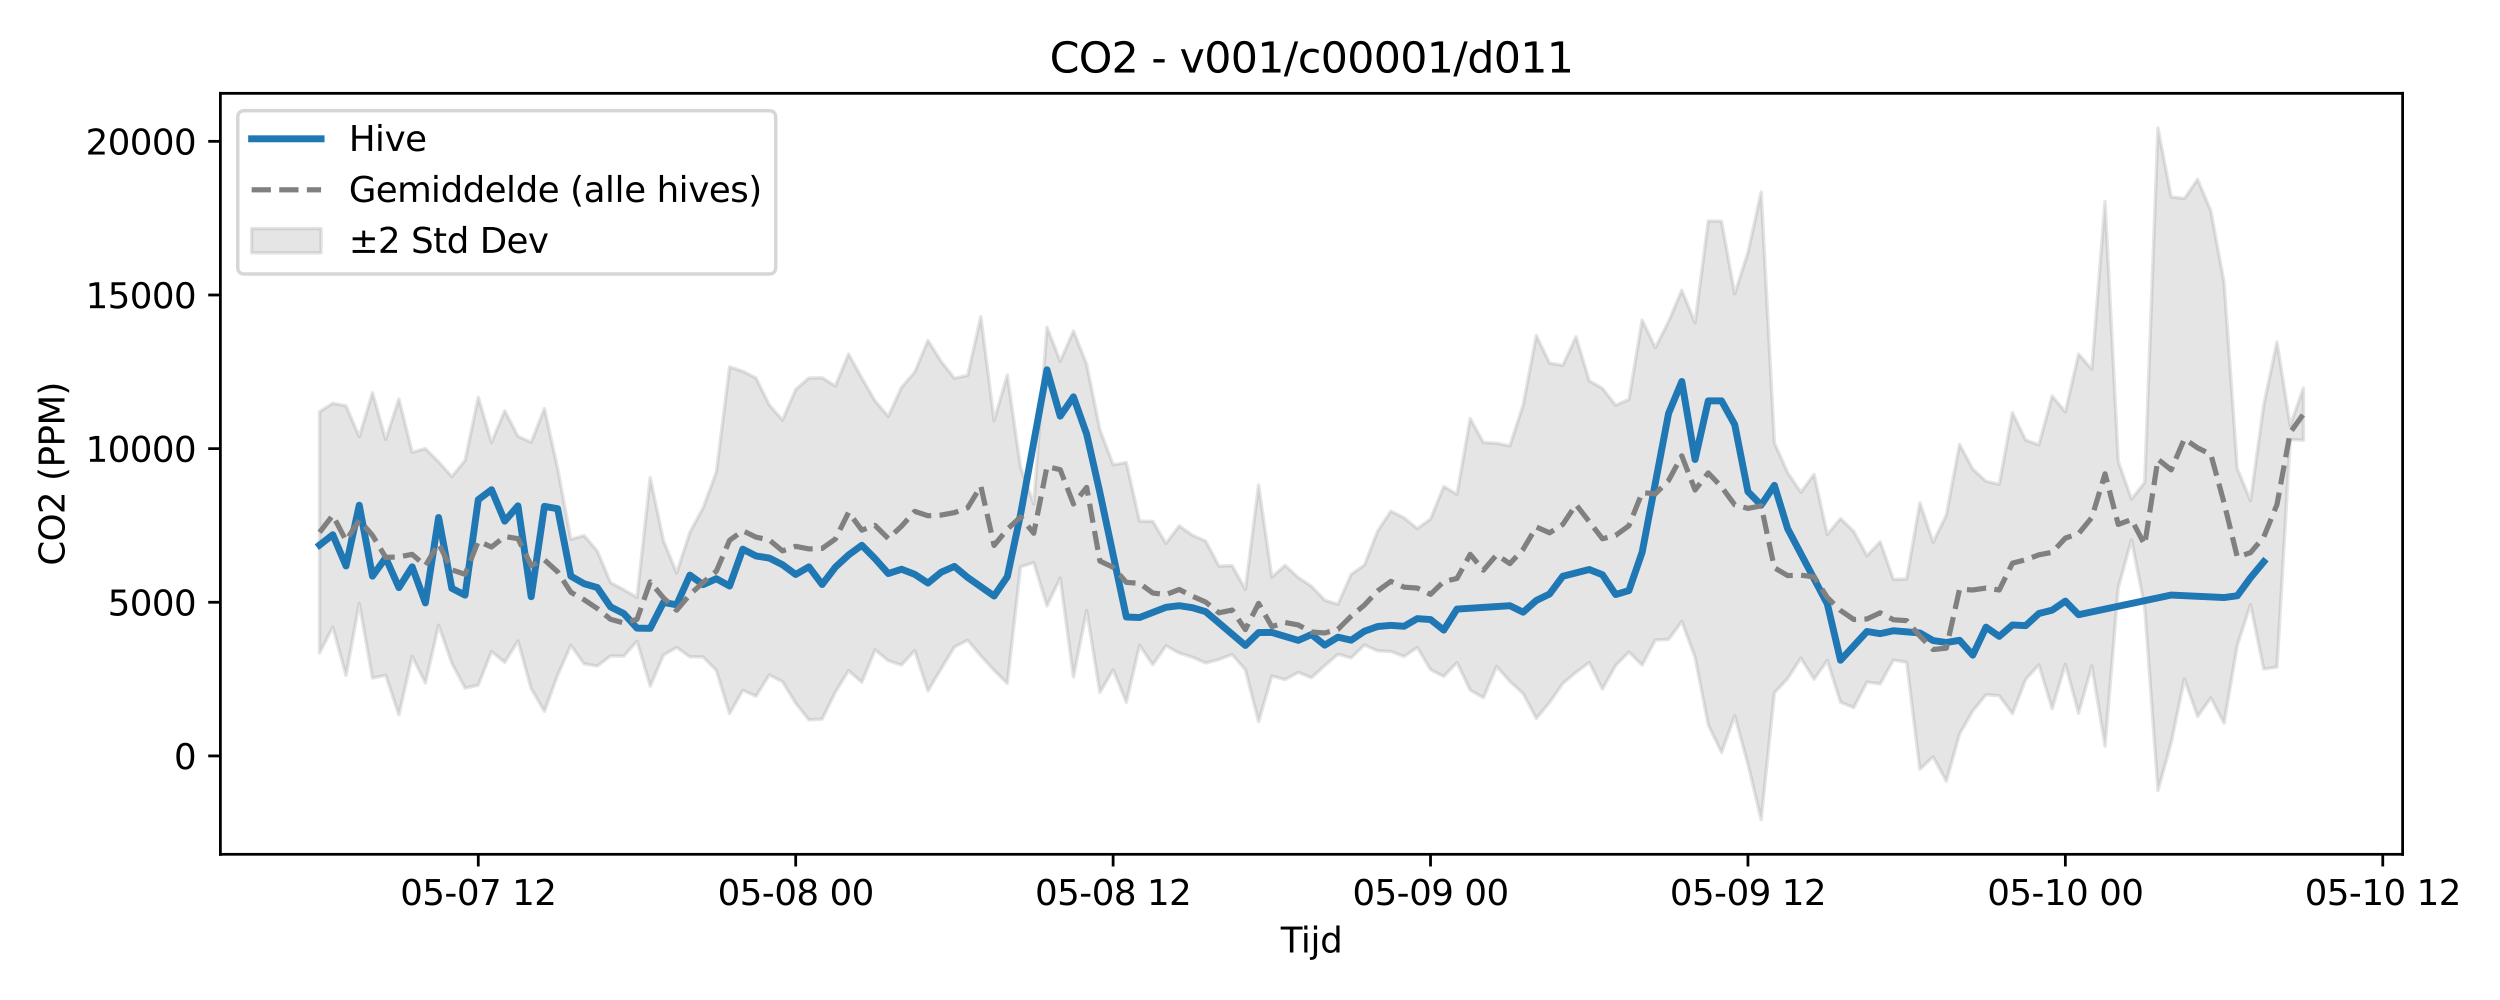 <?xml version="1.0" encoding="utf-8" standalone="no"?>
<!DOCTYPE svg PUBLIC "-//W3C//DTD SVG 1.1//EN"
  "http://www.w3.org/Graphics/SVG/1.1/DTD/svg11.dtd">
<svg xmlns:xlink="http://www.w3.org/1999/xlink" width="720pt" height="288pt" viewBox="0 0 720 288" xmlns="http://www.w3.org/2000/svg" version="1.1">
 <defs>
  <style type="text/css">*{stroke-linejoin: round; stroke-linecap: butt}</style>
 </defs>
 <g id="figure_1">
  <g id="patch_1">
   <path d="M 0 288 
L 720 288 
L 720 0 
L 0 0 
z
" style="fill: #ffffff"/>
  </g>
  <g id="axes_1">
   <g id="patch_2">
    <path d="M 63.47 246.04 
L 691.953 246.04 
L 691.953 26.88 
L 63.47 26.88 
z
" style="fill: #ffffff"/>
   </g>
   <g id="FillBetweenPolyCollection_1">
    <defs>
     <path id="m7c8709d410" d="M 92.037 -169.452 
L 92.037 -99.919 
L 95.846 -107.369 
L 99.655 -93.456 
L 103.464 -114.241 
L 107.273 -92.728 
L 111.082 -93.505 
L 114.891 -82.131 
L 118.7 -98.96 
L 122.509 -91.301 
L 126.318 -107.933 
L 130.127 -97.008 
L 133.936 -89.794 
L 137.745 -90.684 
L 141.554 -100.357 
L 145.363 -97.239 
L 149.172 -103.407 
L 152.981 -89.686 
L 156.79 -83.14 
L 160.599 -93.519 
L 164.408 -102.191 
L 168.217 -96.809 
L 172.026 -96.2 
L 175.835 -99.08 
L 179.644 -99.02 
L 183.453 -103.33 
L 187.262 -90.382 
L 191.071 -99.32 
L 194.88 -101.553 
L 198.689 -98.819 
L 202.498 -98.802 
L 206.307 -94.908 
L 210.116 -82.474 
L 213.925 -89.199 
L 217.734 -87.486 
L 221.543 -93.615 
L 225.352 -91.675 
L 229.161 -85.473 
L 232.97 -80.681 
L 236.779 -80.901 
L 240.588 -88.665 
L 244.397 -94.877 
L 248.206 -91.498 
L 252.015 -100.819 
L 255.824 -97.719 
L 259.633 -96.469 
L 263.442 -100.609 
L 267.251 -88.999 
L 271.06 -95.415 
L 274.869 -101.674 
L 278.678 -103.624 
L 282.487 -99.119 
L 286.296 -94.916 
L 290.105 -91.164 
L 293.914 -124.753 
L 297.723 -125.964 
L 301.532 -113.519 
L 305.341 -121.52 
L 309.15 -93.05 
L 312.959 -112.157 
L 316.768 -88.56 
L 320.577 -95.089 
L 324.386 -85.779 
L 328.195 -102.124 
L 332.004 -96.565 
L 335.813 -102.01 
L 339.622 -99.909 
L 343.43 -98.719 
L 347.239 -97.058 
L 351.048 -98.05 
L 354.857 -99.514 
L 358.666 -95.096 
L 362.475 -80.148 
L 366.284 -93.297 
L 370.093 -92.284 
L 373.902 -94.365 
L 377.711 -92.819 
L 381.52 -96.28 
L 385.329 -99.556 
L 389.138 -98.536 
L 392.947 -102.232 
L 396.756 -100.572 
L 400.565 -100.37 
L 404.374 -98.937 
L 408.183 -101.522 
L 411.992 -95.131 
L 415.801 -93.196 
L 419.61 -97.162 
L 423.419 -89.238 
L 427.228 -87.047 
L 431.037 -96.052 
L 434.846 -91.756 
L 438.655 -88.255 
L 442.464 -81.105 
L 446.273 -85.672 
L 450.082 -91.15 
L 453.891 -94.362 
L 457.7 -97.201 
L 461.509 -89.548 
L 465.318 -96.372 
L 469.127 -100.225 
L 472.936 -96.469 
L 476.745 -103.677 
L 480.554 -103.855 
L 484.363 -109.017 
L 488.172 -98.706 
L 491.981 -79.256 
L 495.79 -71.3 
L 499.599 -81.832 
L 503.408 -67.902 
L 507.217 -51.922 
L 511.026 -88.48 
L 514.835 -92.554 
L 518.644 -98.465 
L 522.453 -92.375 
L 526.262 -97.773 
L 530.071 -85.744 
L 533.88 -84.231 
L 537.689 -91.541 
L 541.498 -91.051 
L 545.307 -97.902 
L 549.116 -97.25 
L 552.925 -66.457 
L 556.734 -70.019 
L 560.543 -63.018 
L 564.352 -76.612 
L 568.161 -83.253 
L 571.97 -87.905 
L 575.779 -87.647 
L 579.588 -82.477 
L 583.397 -92.339 
L 587.206 -96.51 
L 591.015 -83.893 
L 594.824 -96.688 
L 598.633 -82.596 
L 602.442 -96.231 
L 606.251 -73.108 
L 610.06 -118.762 
L 613.869 -132.502 
L 617.677 -113.176 
L 621.486 -60.318 
L 625.295 -74.056 
L 629.104 -92.42 
L 632.913 -81.668 
L 636.722 -87.007 
L 640.531 -79.734 
L 644.34 -102.167 
L 648.149 -113.844 
L 651.958 -95.328 
L 655.767 -95.87 
L 659.576 -161.445 
L 663.385 -161.214 
L 663.385 -176.27 
L 663.385 -176.27 
L 659.576 -165.438 
L 655.767 -189.482 
L 651.958 -171.38 
L 648.149 -143.816 
L 644.34 -152.995 
L 640.531 -206.665 
L 636.722 -227.267 
L 632.913 -236.348 
L 629.104 -230.821 
L 625.295 -231.303 
L 621.486 -251.158 
L 617.677 -149.058 
L 613.869 -144.246 
L 610.06 -155.158 
L 606.251 -229.968 
L 602.442 -181.679 
L 598.633 -186.022 
L 594.824 -169.373 
L 591.015 -173.948 
L 587.206 -159.912 
L 583.397 -161.246 
L 579.588 -169.149 
L 575.779 -148.526 
L 571.97 -149.377 
L 568.161 -152.914 
L 564.352 -159.995 
L 560.543 -139.65 
L 556.734 -131.84 
L 552.925 -143.177 
L 549.116 -121.255 
L 545.307 -121.112 
L 541.498 -131.975 
L 537.689 -127.935 
L 533.88 -134.952 
L 530.071 -138.652 
L 526.262 -134.091 
L 522.453 -151.38 
L 518.644 -146.218 
L 514.835 -151.923 
L 511.026 -160.464 
L 507.217 -232.692 
L 503.408 -215.269 
L 499.599 -203.398 
L 495.79 -224.273 
L 491.981 -224.339 
L 488.172 -195.043 
L 484.363 -204.41 
L 480.554 -195.405 
L 476.745 -187.867 
L 472.936 -195.826 
L 469.127 -172.957 
L 465.318 -171.284 
L 461.509 -176.129 
L 457.7 -178.351 
L 453.891 -191.001 
L 450.082 -182.778 
L 446.273 -183.419 
L 442.464 -191.349 
L 438.655 -171.33 
L 434.846 -159.59 
L 431.037 -160.361 
L 427.228 -160.539 
L 423.419 -167.466 
L 419.61 -145.643 
L 415.801 -147.87 
L 411.992 -138.522 
L 408.183 -135.748 
L 404.374 -138.855 
L 400.565 -140.767 
L 396.756 -135.053 
L 392.947 -125.25 
L 389.138 -122.577 
L 385.329 -113.974 
L 381.52 -115.13 
L 377.711 -119.146 
L 373.902 -121.654 
L 370.093 -125.171 
L 366.284 -121.781 
L 362.475 -148.303 
L 358.666 -118.25 
L 354.857 -125.094 
L 351.048 -124.976 
L 347.239 -132.17 
L 343.43 -133.83 
L 339.622 -136.563 
L 335.813 -131.509 
L 332.004 -137.857 
L 328.195 -137.898 
L 324.386 -154.778 
L 320.577 -154.159 
L 316.768 -164.275 
L 312.959 -183.097 
L 309.15 -192.668 
L 305.341 -183.943 
L 301.532 -193.761 
L 297.723 -142.874 
L 293.914 -153.441 
L 290.105 -179.985 
L 286.296 -166.902 
L 282.487 -196.823 
L 278.678 -179.886 
L 274.869 -179.053 
L 271.06 -183.906 
L 267.251 -189.927 
L 263.442 -180.844 
L 259.633 -176.427 
L 255.824 -168.076 
L 252.015 -172.541 
L 248.206 -179.135 
L 244.397 -186.038 
L 240.588 -176.857 
L 236.779 -179.202 
L 232.97 -179.145 
L 229.161 -175.826 
L 225.352 -167.02 
L 221.543 -171.393 
L 217.734 -179.125 
L 213.925 -181.074 
L 210.116 -182.317 
L 206.307 -152.088 
L 202.498 -141.74 
L 198.689 -134.695 
L 194.88 -122.988 
L 191.071 -132.321 
L 187.262 -150.43 
L 183.453 -115.924 
L 179.644 -118.168 
L 175.835 -120.222 
L 172.026 -129.279 
L 168.217 -133.758 
L 164.408 -132.68 
L 160.599 -153.106 
L 156.79 -170.363 
L 152.981 -160.638 
L 149.172 -162.352 
L 145.363 -169.705 
L 141.554 -160.577 
L 137.745 -173.592 
L 133.936 -155.428 
L 130.127 -150.739 
L 126.318 -154.984 
L 122.509 -158.815 
L 118.7 -157.735 
L 114.891 -173.093 
L 111.082 -161.429 
L 107.273 -174.894 
L 103.464 -162.206 
L 99.655 -171.132 
L 95.846 -171.847 
L 92.037 -169.452 
z
" style="stroke: #808080; stroke-opacity: 0.2"/>
    </defs>
    <g clip-path="url(#pe9f1a44454)">
     <use xlink:href="#m7c8709d410" x="0" y="288" style="fill: #808080; fill-opacity: 0.2; stroke: #808080; stroke-opacity: 0.2"/>
    </g>
   </g>
   <g id="matplotlib.axis_1">
    <g id="xtick_1">
     <g id="line2d_1">
      <defs>
       <path id="m299fc5eb6b" d="M 0 0 
L 0 3.5 
" style="stroke: #000000; stroke-width: 0.8"/>
      </defs>
      <g>
       <use xlink:href="#m299fc5eb6b" x="137.745" y="246.04" style="stroke: #000000; stroke-width: 0.8"/>
      </g>
     </g>
     <g id="text_1">
      <!-- 05-07 12 -->
      <g transform="translate(115.265 260.638) scale(0.1 -0.1)">
       <defs>
        <path id="DejaVuSans-30" d="M 2034 4250 
Q 1547 4250 1301 3770 
Q 1056 3291 1056 2328 
Q 1056 1369 1301 889 
Q 1547 409 2034 409 
Q 2525 409 2770 889 
Q 3016 1369 3016 2328 
Q 3016 3291 2770 3770 
Q 2525 4250 2034 4250 
z
M 2034 4750 
Q 2819 4750 3233 4129 
Q 3647 3509 3647 2328 
Q 3647 1150 3233 529 
Q 2819 -91 2034 -91 
Q 1250 -91 836 529 
Q 422 1150 422 2328 
Q 422 3509 836 4129 
Q 1250 4750 2034 4750 
z
" transform="scale(0.016)"/>
        <path id="DejaVuSans-35" d="M 691 4666 
L 3169 4666 
L 3169 4134 
L 1269 4134 
L 1269 2991 
Q 1406 3038 1543 3061 
Q 1681 3084 1819 3084 
Q 2600 3084 3056 2656 
Q 3513 2228 3513 1497 
Q 3513 744 3044 326 
Q 2575 -91 1722 -91 
Q 1428 -91 1123 -41 
Q 819 9 494 109 
L 494 744 
Q 775 591 1075 516 
Q 1375 441 1709 441 
Q 2250 441 2565 725 
Q 2881 1009 2881 1497 
Q 2881 1984 2565 2268 
Q 2250 2553 1709 2553 
Q 1456 2553 1204 2497 
Q 953 2441 691 2322 
L 691 4666 
z
" transform="scale(0.016)"/>
        <path id="DejaVuSans-2d" d="M 313 2009 
L 1997 2009 
L 1997 1497 
L 313 1497 
L 313 2009 
z
" transform="scale(0.016)"/>
        <path id="DejaVuSans-37" d="M 525 4666 
L 3525 4666 
L 3525 4397 
L 1831 0 
L 1172 0 
L 2766 4134 
L 525 4134 
L 525 4666 
z
" transform="scale(0.016)"/>
        <path id="DejaVuSans-20" transform="scale(0.016)"/>
        <path id="DejaVuSans-31" d="M 794 531 
L 1825 531 
L 1825 4091 
L 703 3866 
L 703 4441 
L 1819 4666 
L 2450 4666 
L 2450 531 
L 3481 531 
L 3481 0 
L 794 0 
L 794 531 
z
" transform="scale(0.016)"/>
        <path id="DejaVuSans-32" d="M 1228 531 
L 3431 531 
L 3431 0 
L 469 0 
L 469 531 
Q 828 903 1448 1529 
Q 2069 2156 2228 2338 
Q 2531 2678 2651 2914 
Q 2772 3150 2772 3378 
Q 2772 3750 2511 3984 
Q 2250 4219 1831 4219 
Q 1534 4219 1204 4116 
Q 875 4013 500 3803 
L 500 4441 
Q 881 4594 1212 4672 
Q 1544 4750 1819 4750 
Q 2544 4750 2975 4387 
Q 3406 4025 3406 3419 
Q 3406 3131 3298 2873 
Q 3191 2616 2906 2266 
Q 2828 2175 2409 1742 
Q 1991 1309 1228 531 
z
" transform="scale(0.016)"/>
       </defs>
       <use xlink:href="#DejaVuSans-30"/>
       <use xlink:href="#DejaVuSans-35" transform="translate(63.623 0)"/>
       <use xlink:href="#DejaVuSans-2d" transform="translate(127.246 0)"/>
       <use xlink:href="#DejaVuSans-30" transform="translate(163.33 0)"/>
       <use xlink:href="#DejaVuSans-37" transform="translate(226.953 0)"/>
       <use xlink:href="#DejaVuSans-20" transform="translate(290.576 0)"/>
       <use xlink:href="#DejaVuSans-31" transform="translate(322.363 0)"/>
       <use xlink:href="#DejaVuSans-32" transform="translate(385.986 0)"/>
      </g>
     </g>
    </g>
    <g id="xtick_2">
     <g id="line2d_2">
      <g>
       <use xlink:href="#m299fc5eb6b" x="229.161" y="246.04" style="stroke: #000000; stroke-width: 0.8"/>
      </g>
     </g>
     <g id="text_2">
      <!-- 05-08 00 -->
      <g transform="translate(206.68 260.638) scale(0.1 -0.1)">
       <defs>
        <path id="DejaVuSans-38" d="M 2034 2216 
Q 1584 2216 1326 1975 
Q 1069 1734 1069 1313 
Q 1069 891 1326 650 
Q 1584 409 2034 409 
Q 2484 409 2743 651 
Q 3003 894 3003 1313 
Q 3003 1734 2745 1975 
Q 2488 2216 2034 2216 
z
M 1403 2484 
Q 997 2584 770 2862 
Q 544 3141 544 3541 
Q 544 4100 942 4425 
Q 1341 4750 2034 4750 
Q 2731 4750 3128 4425 
Q 3525 4100 3525 3541 
Q 3525 3141 3298 2862 
Q 3072 2584 2669 2484 
Q 3125 2378 3379 2068 
Q 3634 1759 3634 1313 
Q 3634 634 3220 271 
Q 2806 -91 2034 -91 
Q 1263 -91 848 271 
Q 434 634 434 1313 
Q 434 1759 690 2068 
Q 947 2378 1403 2484 
z
M 1172 3481 
Q 1172 3119 1398 2916 
Q 1625 2713 2034 2713 
Q 2441 2713 2670 2916 
Q 2900 3119 2900 3481 
Q 2900 3844 2670 4047 
Q 2441 4250 2034 4250 
Q 1625 4250 1398 4047 
Q 1172 3844 1172 3481 
z
" transform="scale(0.016)"/>
       </defs>
       <use xlink:href="#DejaVuSans-30"/>
       <use xlink:href="#DejaVuSans-35" transform="translate(63.623 0)"/>
       <use xlink:href="#DejaVuSans-2d" transform="translate(127.246 0)"/>
       <use xlink:href="#DejaVuSans-30" transform="translate(163.33 0)"/>
       <use xlink:href="#DejaVuSans-38" transform="translate(226.953 0)"/>
       <use xlink:href="#DejaVuSans-20" transform="translate(290.576 0)"/>
       <use xlink:href="#DejaVuSans-30" transform="translate(322.363 0)"/>
       <use xlink:href="#DejaVuSans-30" transform="translate(385.986 0)"/>
      </g>
     </g>
    </g>
    <g id="xtick_3">
     <g id="line2d_3">
      <g>
       <use xlink:href="#m299fc5eb6b" x="320.577" y="246.04" style="stroke: #000000; stroke-width: 0.8"/>
      </g>
     </g>
     <g id="text_3">
      <!-- 05-08 12 -->
      <g transform="translate(298.096 260.638) scale(0.1 -0.1)">
       <use xlink:href="#DejaVuSans-30"/>
       <use xlink:href="#DejaVuSans-35" transform="translate(63.623 0)"/>
       <use xlink:href="#DejaVuSans-2d" transform="translate(127.246 0)"/>
       <use xlink:href="#DejaVuSans-30" transform="translate(163.33 0)"/>
       <use xlink:href="#DejaVuSans-38" transform="translate(226.953 0)"/>
       <use xlink:href="#DejaVuSans-20" transform="translate(290.576 0)"/>
       <use xlink:href="#DejaVuSans-31" transform="translate(322.363 0)"/>
       <use xlink:href="#DejaVuSans-32" transform="translate(385.986 0)"/>
      </g>
     </g>
    </g>
    <g id="xtick_4">
     <g id="line2d_4">
      <g>
       <use xlink:href="#m299fc5eb6b" x="411.992" y="246.04" style="stroke: #000000; stroke-width: 0.8"/>
      </g>
     </g>
     <g id="text_4">
      <!-- 05-09 00 -->
      <g transform="translate(389.512 260.638) scale(0.1 -0.1)">
       <defs>
        <path id="DejaVuSans-39" d="M 703 97 
L 703 672 
Q 941 559 1184 500 
Q 1428 441 1663 441 
Q 2288 441 2617 861 
Q 2947 1281 2994 2138 
Q 2813 1869 2534 1725 
Q 2256 1581 1919 1581 
Q 1219 1581 811 2004 
Q 403 2428 403 3163 
Q 403 3881 828 4315 
Q 1253 4750 1959 4750 
Q 2769 4750 3195 4129 
Q 3622 3509 3622 2328 
Q 3622 1225 3098 567 
Q 2575 -91 1691 -91 
Q 1453 -91 1209 -44 
Q 966 3 703 97 
z
M 1959 2075 
Q 2384 2075 2632 2365 
Q 2881 2656 2881 3163 
Q 2881 3666 2632 3958 
Q 2384 4250 1959 4250 
Q 1534 4250 1286 3958 
Q 1038 3666 1038 3163 
Q 1038 2656 1286 2365 
Q 1534 2075 1959 2075 
z
" transform="scale(0.016)"/>
       </defs>
       <use xlink:href="#DejaVuSans-30"/>
       <use xlink:href="#DejaVuSans-35" transform="translate(63.623 0)"/>
       <use xlink:href="#DejaVuSans-2d" transform="translate(127.246 0)"/>
       <use xlink:href="#DejaVuSans-30" transform="translate(163.33 0)"/>
       <use xlink:href="#DejaVuSans-39" transform="translate(226.953 0)"/>
       <use xlink:href="#DejaVuSans-20" transform="translate(290.576 0)"/>
       <use xlink:href="#DejaVuSans-30" transform="translate(322.363 0)"/>
       <use xlink:href="#DejaVuSans-30" transform="translate(385.986 0)"/>
      </g>
     </g>
    </g>
    <g id="xtick_5">
     <g id="line2d_5">
      <g>
       <use xlink:href="#m299fc5eb6b" x="503.408" y="246.04" style="stroke: #000000; stroke-width: 0.8"/>
      </g>
     </g>
     <g id="text_5">
      <!-- 05-09 12 -->
      <g transform="translate(480.927 260.638) scale(0.1 -0.1)">
       <use xlink:href="#DejaVuSans-30"/>
       <use xlink:href="#DejaVuSans-35" transform="translate(63.623 0)"/>
       <use xlink:href="#DejaVuSans-2d" transform="translate(127.246 0)"/>
       <use xlink:href="#DejaVuSans-30" transform="translate(163.33 0)"/>
       <use xlink:href="#DejaVuSans-39" transform="translate(226.953 0)"/>
       <use xlink:href="#DejaVuSans-20" transform="translate(290.576 0)"/>
       <use xlink:href="#DejaVuSans-31" transform="translate(322.363 0)"/>
       <use xlink:href="#DejaVuSans-32" transform="translate(385.986 0)"/>
      </g>
     </g>
    </g>
    <g id="xtick_6">
     <g id="line2d_6">
      <g>
       <use xlink:href="#m299fc5eb6b" x="594.824" y="246.04" style="stroke: #000000; stroke-width: 0.8"/>
      </g>
     </g>
     <g id="text_6">
      <!-- 05-10 00 -->
      <g transform="translate(572.343 260.638) scale(0.1 -0.1)">
       <use xlink:href="#DejaVuSans-30"/>
       <use xlink:href="#DejaVuSans-35" transform="translate(63.623 0)"/>
       <use xlink:href="#DejaVuSans-2d" transform="translate(127.246 0)"/>
       <use xlink:href="#DejaVuSans-31" transform="translate(163.33 0)"/>
       <use xlink:href="#DejaVuSans-30" transform="translate(226.953 0)"/>
       <use xlink:href="#DejaVuSans-20" transform="translate(290.576 0)"/>
       <use xlink:href="#DejaVuSans-30" transform="translate(322.363 0)"/>
       <use xlink:href="#DejaVuSans-30" transform="translate(385.986 0)"/>
      </g>
     </g>
    </g>
    <g id="xtick_7">
     <g id="line2d_7">
      <g>
       <use xlink:href="#m299fc5eb6b" x="686.239" y="246.04" style="stroke: #000000; stroke-width: 0.8"/>
      </g>
     </g>
     <g id="text_7">
      <!-- 05-10 12 -->
      <g transform="translate(663.759 260.638) scale(0.1 -0.1)">
       <use xlink:href="#DejaVuSans-30"/>
       <use xlink:href="#DejaVuSans-35" transform="translate(63.623 0)"/>
       <use xlink:href="#DejaVuSans-2d" transform="translate(127.246 0)"/>
       <use xlink:href="#DejaVuSans-31" transform="translate(163.33 0)"/>
       <use xlink:href="#DejaVuSans-30" transform="translate(226.953 0)"/>
       <use xlink:href="#DejaVuSans-20" transform="translate(290.576 0)"/>
       <use xlink:href="#DejaVuSans-31" transform="translate(322.363 0)"/>
       <use xlink:href="#DejaVuSans-32" transform="translate(385.986 0)"/>
      </g>
     </g>
    </g>
    <g id="text_8">
     <!-- Tijd -->
     <g transform="translate(368.861 274.317) scale(0.1 -0.1)">
      <defs>
       <path id="DejaVuSans-54" d="M -19 4666 
L 3928 4666 
L 3928 4134 
L 2272 4134 
L 2272 0 
L 1638 0 
L 1638 4134 
L -19 4134 
L -19 4666 
z
" transform="scale(0.016)"/>
       <path id="DejaVuSans-69" d="M 603 3500 
L 1178 3500 
L 1178 0 
L 603 0 
L 603 3500 
z
M 603 4863 
L 1178 4863 
L 1178 4134 
L 603 4134 
L 603 4863 
z
" transform="scale(0.016)"/>
       <path id="DejaVuSans-6a" d="M 603 3500 
L 1178 3500 
L 1178 -63 
Q 1178 -731 923 -1031 
Q 669 -1331 103 -1331 
L -116 -1331 
L -116 -844 
L 38 -844 
Q 366 -844 484 -692 
Q 603 -541 603 -63 
L 603 3500 
z
M 603 4863 
L 1178 4863 
L 1178 4134 
L 603 4134 
L 603 4863 
z
" transform="scale(0.016)"/>
       <path id="DejaVuSans-64" d="M 2906 2969 
L 2906 4863 
L 3481 4863 
L 3481 0 
L 2906 0 
L 2906 525 
Q 2725 213 2448 61 
Q 2172 -91 1784 -91 
Q 1150 -91 751 415 
Q 353 922 353 1747 
Q 353 2572 751 3078 
Q 1150 3584 1784 3584 
Q 2172 3584 2448 3432 
Q 2725 3281 2906 2969 
z
M 947 1747 
Q 947 1113 1208 752 
Q 1469 391 1925 391 
Q 2381 391 2643 752 
Q 2906 1113 2906 1747 
Q 2906 2381 2643 2742 
Q 2381 3103 1925 3103 
Q 1469 3103 1208 2742 
Q 947 2381 947 1747 
z
" transform="scale(0.016)"/>
      </defs>
      <use xlink:href="#DejaVuSans-54"/>
      <use xlink:href="#DejaVuSans-69" transform="translate(57.959 0)"/>
      <use xlink:href="#DejaVuSans-6a" transform="translate(85.742 0)"/>
      <use xlink:href="#DejaVuSans-64" transform="translate(113.525 0)"/>
     </g>
    </g>
   </g>
   <g id="matplotlib.axis_2">
    <g id="ytick_1">
     <g id="line2d_8">
      <defs>
       <path id="m8d26d97c2d" d="M 0 0 
L -3.5 0 
" style="stroke: #000000; stroke-width: 0.8"/>
      </defs>
      <g>
       <use xlink:href="#m8d26d97c2d" x="63.47" y="217.704" style="stroke: #000000; stroke-width: 0.8"/>
      </g>
     </g>
     <g id="text_9">
      <!-- 0 -->
      <g transform="translate(50.108 221.503) scale(0.1 -0.1)">
       <use xlink:href="#DejaVuSans-30"/>
      </g>
     </g>
    </g>
    <g id="ytick_2">
     <g id="line2d_9">
      <g>
       <use xlink:href="#m8d26d97c2d" x="63.47" y="173.455" style="stroke: #000000; stroke-width: 0.8"/>
      </g>
     </g>
     <g id="text_10">
      <!-- 5000 -->
      <g transform="translate(31.02 177.254) scale(0.1 -0.1)">
       <use xlink:href="#DejaVuSans-35"/>
       <use xlink:href="#DejaVuSans-30" transform="translate(63.623 0)"/>
       <use xlink:href="#DejaVuSans-30" transform="translate(127.246 0)"/>
       <use xlink:href="#DejaVuSans-30" transform="translate(190.869 0)"/>
      </g>
     </g>
    </g>
    <g id="ytick_3">
     <g id="line2d_10">
      <g>
       <use xlink:href="#m8d26d97c2d" x="63.47" y="129.207" style="stroke: #000000; stroke-width: 0.8"/>
      </g>
     </g>
     <g id="text_11">
      <!-- 10000 -->
      <g transform="translate(24.657 133.006) scale(0.1 -0.1)">
       <use xlink:href="#DejaVuSans-31"/>
       <use xlink:href="#DejaVuSans-30" transform="translate(63.623 0)"/>
       <use xlink:href="#DejaVuSans-30" transform="translate(127.246 0)"/>
       <use xlink:href="#DejaVuSans-30" transform="translate(190.869 0)"/>
       <use xlink:href="#DejaVuSans-30" transform="translate(254.492 0)"/>
      </g>
     </g>
    </g>
    <g id="ytick_4">
     <g id="line2d_11">
      <g>
       <use xlink:href="#m8d26d97c2d" x="63.47" y="84.958" style="stroke: #000000; stroke-width: 0.8"/>
      </g>
     </g>
     <g id="text_12">
      <!-- 15000 -->
      <g transform="translate(24.657 88.758) scale(0.1 -0.1)">
       <use xlink:href="#DejaVuSans-31"/>
       <use xlink:href="#DejaVuSans-35" transform="translate(63.623 0)"/>
       <use xlink:href="#DejaVuSans-30" transform="translate(127.246 0)"/>
       <use xlink:href="#DejaVuSans-30" transform="translate(190.869 0)"/>
       <use xlink:href="#DejaVuSans-30" transform="translate(254.492 0)"/>
      </g>
     </g>
    </g>
    <g id="ytick_5">
     <g id="line2d_12">
      <g>
       <use xlink:href="#m8d26d97c2d" x="63.47" y="40.71" style="stroke: #000000; stroke-width: 0.8"/>
      </g>
     </g>
     <g id="text_13">
      <!-- 20000 -->
      <g transform="translate(24.657 44.509) scale(0.1 -0.1)">
       <use xlink:href="#DejaVuSans-32"/>
       <use xlink:href="#DejaVuSans-30" transform="translate(63.623 0)"/>
       <use xlink:href="#DejaVuSans-30" transform="translate(127.246 0)"/>
       <use xlink:href="#DejaVuSans-30" transform="translate(190.869 0)"/>
       <use xlink:href="#DejaVuSans-30" transform="translate(254.492 0)"/>
      </g>
     </g>
    </g>
    <g id="text_14">
     <!-- CO2 (PPM) -->
     <g transform="translate(18.578 162.903) rotate(-90) scale(0.1 -0.1)">
      <defs>
       <path id="DejaVuSans-43" d="M 4122 4306 
L 4122 3641 
Q 3803 3938 3442 4084 
Q 3081 4231 2675 4231 
Q 1875 4231 1450 3742 
Q 1025 3253 1025 2328 
Q 1025 1406 1450 917 
Q 1875 428 2675 428 
Q 3081 428 3442 575 
Q 3803 722 4122 1019 
L 4122 359 
Q 3791 134 3420 21 
Q 3050 -91 2638 -91 
Q 1578 -91 968 557 
Q 359 1206 359 2328 
Q 359 3453 968 4101 
Q 1578 4750 2638 4750 
Q 3056 4750 3426 4639 
Q 3797 4528 4122 4306 
z
" transform="scale(0.016)"/>
       <path id="DejaVuSans-4f" d="M 2522 4238 
Q 1834 4238 1429 3725 
Q 1025 3213 1025 2328 
Q 1025 1447 1429 934 
Q 1834 422 2522 422 
Q 3209 422 3611 934 
Q 4013 1447 4013 2328 
Q 4013 3213 3611 3725 
Q 3209 4238 2522 4238 
z
M 2522 4750 
Q 3503 4750 4090 4092 
Q 4678 3434 4678 2328 
Q 4678 1225 4090 567 
Q 3503 -91 2522 -91 
Q 1538 -91 948 565 
Q 359 1222 359 2328 
Q 359 3434 948 4092 
Q 1538 4750 2522 4750 
z
" transform="scale(0.016)"/>
       <path id="DejaVuSans-28" d="M 1984 4856 
Q 1566 4138 1362 3434 
Q 1159 2731 1159 2009 
Q 1159 1288 1364 580 
Q 1569 -128 1984 -844 
L 1484 -844 
Q 1016 -109 783 600 
Q 550 1309 550 2009 
Q 550 2706 781 3412 
Q 1013 4119 1484 4856 
L 1984 4856 
z
" transform="scale(0.016)"/>
       <path id="DejaVuSans-50" d="M 1259 4147 
L 1259 2394 
L 2053 2394 
Q 2494 2394 2734 2622 
Q 2975 2850 2975 3272 
Q 2975 3691 2734 3919 
Q 2494 4147 2053 4147 
L 1259 4147 
z
M 628 4666 
L 2053 4666 
Q 2838 4666 3239 4311 
Q 3641 3956 3641 3272 
Q 3641 2581 3239 2228 
Q 2838 1875 2053 1875 
L 1259 1875 
L 1259 0 
L 628 0 
L 628 4666 
z
" transform="scale(0.016)"/>
       <path id="DejaVuSans-4d" d="M 628 4666 
L 1569 4666 
L 2759 1491 
L 3956 4666 
L 4897 4666 
L 4897 0 
L 4281 0 
L 4281 4097 
L 3078 897 
L 2444 897 
L 1241 4097 
L 1241 0 
L 628 0 
L 628 4666 
z
" transform="scale(0.016)"/>
       <path id="DejaVuSans-29" d="M 513 4856 
L 1013 4856 
Q 1481 4119 1714 3412 
Q 1947 2706 1947 2009 
Q 1947 1309 1714 600 
Q 1481 -109 1013 -844 
L 513 -844 
Q 928 -128 1133 580 
Q 1338 1288 1338 2009 
Q 1338 2731 1133 3434 
Q 928 4138 513 4856 
z
" transform="scale(0.016)"/>
      </defs>
      <use xlink:href="#DejaVuSans-43"/>
      <use xlink:href="#DejaVuSans-4f" transform="translate(69.824 0)"/>
      <use xlink:href="#DejaVuSans-32" transform="translate(148.535 0)"/>
      <use xlink:href="#DejaVuSans-20" transform="translate(212.158 0)"/>
      <use xlink:href="#DejaVuSans-28" transform="translate(243.945 0)"/>
      <use xlink:href="#DejaVuSans-50" transform="translate(282.959 0)"/>
      <use xlink:href="#DejaVuSans-50" transform="translate(343.262 0)"/>
      <use xlink:href="#DejaVuSans-4d" transform="translate(403.564 0)"/>
      <use xlink:href="#DejaVuSans-29" transform="translate(489.844 0)"/>
     </g>
    </g>
   </g>
   <g id="line2d_13">
    <path d="M 92.037 156.973 
L 95.846 154.008 
L 99.655 162.992 
L 103.464 145.502 
L 107.273 165.93 
L 111.082 160.641 
L 114.891 169.234 
L 118.7 163.243 
L 122.509 173.637 
L 126.318 149.051 
L 130.127 169.44 
L 133.936 171.399 
L 137.745 143.911 
L 141.554 141.042 
L 145.363 150.086 
L 149.172 145.685 
L 152.981 171.853 
L 156.79 145.832 
L 160.599 146.508 
L 164.408 165.924 
L 168.217 168.107 
L 172.026 169.216 
L 175.835 174.78 
L 179.644 176.7 
L 183.453 180.904 
L 187.262 180.966 
L 191.071 173.508 
L 194.88 174.172 
L 198.689 165.638 
L 202.498 168.378 
L 206.307 166.67 
L 210.116 168.78 
L 213.925 158.157 
L 217.734 160.119 
L 221.543 160.715 
L 225.352 162.632 
L 229.161 165.449 
L 232.97 163.255 
L 236.779 168.334 
L 240.588 163.343 
L 244.397 159.827 
L 248.206 157.045 
L 252.015 160.898 
L 255.824 165.178 
L 259.633 163.939 
L 263.442 165.406 
L 267.251 167.92 
L 271.06 164.796 
L 274.869 163.131 
L 278.678 166.305 
L 286.296 171.65 
L 290.105 166.101 
L 293.914 148.169 
L 301.532 106.507 
L 305.341 119.853 
L 309.15 114.304 
L 312.959 125.034 
L 316.768 141.853 
L 324.386 177.694 
L 328.195 177.845 
L 335.813 174.898 
L 339.622 174.438 
L 343.43 175.022 
L 347.239 176.16 
L 358.666 185.886 
L 362.475 182.177 
L 366.284 182.141 
L 373.902 184.426 
L 377.711 182.736 
L 381.52 185.804 
L 385.329 183.5 
L 389.138 184.373 
L 392.947 181.792 
L 396.756 180.435 
L 400.565 180.107 
L 404.374 180.364 
L 408.183 178.166 
L 411.992 178.429 
L 415.801 181.461 
L 419.61 175.42 
L 434.846 174.446 
L 438.655 176.314 
L 442.464 172.933 
L 446.273 171.078 
L 450.082 165.955 
L 457.7 164.021 
L 461.509 165.53 
L 465.318 171.225 
L 469.127 170.084 
L 472.936 159.048 
L 480.554 119.056 
L 484.363 109.87 
L 488.172 132.331 
L 491.981 115.454 
L 495.79 115.441 
L 499.599 122.277 
L 503.408 141.596 
L 507.217 145.473 
L 511.026 139.782 
L 514.835 152.243 
L 526.262 173.907 
L 530.071 190.146 
L 537.689 181.871 
L 541.498 182.491 
L 545.307 181.659 
L 552.925 182.287 
L 556.734 184.482 
L 560.543 185.04 
L 564.352 184.402 
L 568.161 188.68 
L 571.97 180.626 
L 575.779 183.275 
L 579.588 179.989 
L 583.397 180.187 
L 587.206 176.691 
L 591.015 175.727 
L 594.824 173.122 
L 598.633 177.031 
L 625.295 171.376 
L 640.531 172.092 
L 644.34 171.579 
L 648.149 166.384 
L 651.958 161.791 
" clip-path="url(#pe9f1a44454)" style="fill: none; stroke: #1f77b4; stroke-width: 2; stroke-linecap: square"/>
   </g>
   <g id="line2d_14">
    <path d="M 92.037 153.314 
L 95.846 148.392 
L 99.655 155.706 
L 103.464 149.776 
L 107.273 154.189 
L 111.082 160.533 
L 114.891 160.388 
L 118.7 159.652 
L 122.509 162.942 
L 126.318 156.541 
L 130.127 164.126 
L 133.936 165.389 
L 137.745 155.862 
L 141.554 157.533 
L 145.363 154.528 
L 149.172 155.121 
L 152.981 162.838 
L 156.79 161.249 
L 160.599 164.687 
L 164.408 170.565 
L 168.217 172.717 
L 172.026 175.261 
L 175.835 178.349 
L 179.644 179.406 
L 183.453 178.373 
L 187.262 167.594 
L 191.071 172.179 
L 194.88 175.73 
L 198.689 171.243 
L 202.498 167.729 
L 206.307 164.502 
L 210.116 155.605 
L 213.925 152.863 
L 217.734 154.695 
L 221.543 155.496 
L 225.352 158.653 
L 229.161 157.35 
L 232.97 158.087 
L 236.779 157.948 
L 240.588 155.239 
L 244.397 147.543 
L 248.206 152.684 
L 252.015 151.32 
L 255.824 155.102 
L 259.633 151.552 
L 263.442 147.273 
L 267.251 148.537 
L 271.06 148.339 
L 274.869 147.636 
L 278.678 146.245 
L 282.487 140.029 
L 286.296 157.091 
L 290.105 152.425 
L 293.914 148.903 
L 297.723 153.581 
L 301.532 134.36 
L 305.341 135.268 
L 309.15 145.141 
L 312.959 140.373 
L 316.768 161.583 
L 320.577 163.376 
L 324.386 167.721 
L 328.195 167.989 
L 332.004 170.789 
L 335.813 171.241 
L 339.622 169.764 
L 343.43 171.726 
L 347.239 173.386 
L 351.048 176.487 
L 354.857 175.696 
L 358.666 181.327 
L 362.475 173.775 
L 366.284 180.461 
L 370.093 179.272 
L 373.902 179.991 
L 377.711 182.017 
L 381.52 182.295 
L 385.329 181.235 
L 389.138 177.444 
L 392.947 174.259 
L 396.756 170.188 
L 400.565 167.432 
L 404.374 169.104 
L 408.183 169.365 
L 411.992 171.174 
L 415.801 167.467 
L 419.61 166.597 
L 423.419 159.648 
L 427.228 164.207 
L 431.037 159.793 
L 434.846 162.327 
L 438.655 158.208 
L 442.464 151.773 
L 446.273 153.454 
L 450.082 151.036 
L 453.891 145.318 
L 461.509 155.161 
L 465.318 154.172 
L 469.127 151.409 
L 472.936 141.853 
L 476.745 142.228 
L 480.554 138.37 
L 484.363 131.287 
L 488.172 141.126 
L 491.981 136.202 
L 495.79 140.213 
L 499.599 145.385 
L 503.408 146.414 
L 507.217 145.693 
L 511.026 163.528 
L 514.835 165.762 
L 518.644 165.659 
L 522.453 166.122 
L 526.262 172.068 
L 530.071 175.802 
L 533.88 178.409 
L 537.689 178.262 
L 541.498 176.487 
L 545.307 178.493 
L 549.116 178.747 
L 552.925 183.183 
L 556.734 187.071 
L 560.543 186.666 
L 564.352 169.696 
L 568.161 169.917 
L 571.97 169.359 
L 575.779 169.914 
L 579.588 162.187 
L 583.397 161.208 
L 587.206 159.789 
L 591.015 159.079 
L 594.824 154.969 
L 598.633 153.691 
L 602.442 149.045 
L 606.251 136.462 
L 610.06 151.04 
L 613.869 149.626 
L 617.677 156.883 
L 621.486 132.262 
L 625.295 135.321 
L 629.104 126.379 
L 632.913 128.992 
L 636.722 130.863 
L 640.531 144.8 
L 644.34 160.419 
L 648.149 159.17 
L 651.958 154.646 
L 655.767 145.324 
L 659.576 124.558 
L 663.385 119.258 
L 663.385 119.258 
" clip-path="url(#pe9f1a44454)" style="fill: none; stroke-dasharray: 5.55,2.4; stroke-dashoffset: 0; stroke: #808080; stroke-width: 1.5"/>
   </g>
   <g id="patch_3">
    <path d="M 63.47 246.04 
L 63.47 26.88 
" style="fill: none; stroke: #000000; stroke-width: 0.8; stroke-linejoin: miter; stroke-linecap: square"/>
   </g>
   <g id="patch_4">
    <path d="M 691.953 246.04 
L 691.953 26.88 
" style="fill: none; stroke: #000000; stroke-width: 0.8; stroke-linejoin: miter; stroke-linecap: square"/>
   </g>
   <g id="patch_5">
    <path d="M 63.47 246.04 
L 691.953 246.04 
" style="fill: none; stroke: #000000; stroke-width: 0.8; stroke-linejoin: miter; stroke-linecap: square"/>
   </g>
   <g id="patch_6">
    <path d="M 63.47 26.88 
L 691.953 26.88 
" style="fill: none; stroke: #000000; stroke-width: 0.8; stroke-linejoin: miter; stroke-linecap: square"/>
   </g>
   <g id="text_15">
    <!-- CO2 - v001/c00001/d011 -->
    <g transform="translate(302.308 20.88) scale(0.12 -0.12)">
     <defs>
      <path id="DejaVuSans-76" d="M 191 3500 
L 800 3500 
L 1894 563 
L 2988 3500 
L 3597 3500 
L 2284 0 
L 1503 0 
L 191 3500 
z
" transform="scale(0.016)"/>
      <path id="DejaVuSans-2f" d="M 1625 4666 
L 2156 4666 
L 531 -594 
L 0 -594 
L 1625 4666 
z
" transform="scale(0.016)"/>
      <path id="DejaVuSans-63" d="M 3122 3366 
L 3122 2828 
Q 2878 2963 2633 3030 
Q 2388 3097 2138 3097 
Q 1578 3097 1268 2742 
Q 959 2388 959 1747 
Q 959 1106 1268 751 
Q 1578 397 2138 397 
Q 2388 397 2633 464 
Q 2878 531 3122 666 
L 3122 134 
Q 2881 22 2623 -34 
Q 2366 -91 2075 -91 
Q 1284 -91 818 406 
Q 353 903 353 1747 
Q 353 2603 823 3093 
Q 1294 3584 2113 3584 
Q 2378 3584 2631 3529 
Q 2884 3475 3122 3366 
z
" transform="scale(0.016)"/>
     </defs>
     <use xlink:href="#DejaVuSans-43"/>
     <use xlink:href="#DejaVuSans-4f" transform="translate(69.824 0)"/>
     <use xlink:href="#DejaVuSans-32" transform="translate(148.535 0)"/>
     <use xlink:href="#DejaVuSans-20" transform="translate(212.158 0)"/>
     <use xlink:href="#DejaVuSans-2d" transform="translate(243.945 0)"/>
     <use xlink:href="#DejaVuSans-20" transform="translate(280.029 0)"/>
     <use xlink:href="#DejaVuSans-76" transform="translate(311.816 0)"/>
     <use xlink:href="#DejaVuSans-30" transform="translate(370.996 0)"/>
     <use xlink:href="#DejaVuSans-30" transform="translate(434.619 0)"/>
     <use xlink:href="#DejaVuSans-31" transform="translate(498.242 0)"/>
     <use xlink:href="#DejaVuSans-2f" transform="translate(561.865 0)"/>
     <use xlink:href="#DejaVuSans-63" transform="translate(595.557 0)"/>
     <use xlink:href="#DejaVuSans-30" transform="translate(650.537 0)"/>
     <use xlink:href="#DejaVuSans-30" transform="translate(714.16 0)"/>
     <use xlink:href="#DejaVuSans-30" transform="translate(777.783 0)"/>
     <use xlink:href="#DejaVuSans-30" transform="translate(841.406 0)"/>
     <use xlink:href="#DejaVuSans-31" transform="translate(905.029 0)"/>
     <use xlink:href="#DejaVuSans-2f" transform="translate(968.652 0)"/>
     <use xlink:href="#DejaVuSans-64" transform="translate(1002.344 0)"/>
     <use xlink:href="#DejaVuSans-30" transform="translate(1065.82 0)"/>
     <use xlink:href="#DejaVuSans-31" transform="translate(1129.443 0)"/>
     <use xlink:href="#DejaVuSans-31" transform="translate(1193.066 0)"/>
    </g>
   </g>
   <g id="legend_1">
    <g id="patch_7">
     <path d="M 70.47 78.914 
L 221.414 78.914 
Q 223.414 78.914 223.414 76.914 
L 223.414 33.88 
Q 223.414 31.88 221.414 31.88 
L 70.47 31.88 
Q 68.47 31.88 68.47 33.88 
L 68.47 76.914 
Q 68.47 78.914 70.47 78.914 
z
" style="fill: #ffffff; opacity: 0.8; stroke: #cccccc; stroke-linejoin: miter"/>
    </g>
    <g id="line2d_15">
     <path d="M 72.47 39.978 
L 82.47 39.978 
L 92.47 39.978 
" style="fill: none; stroke: #1f77b4; stroke-width: 2; stroke-linecap: square"/>
    </g>
    <g id="text_16">
     <!-- Hive -->
     <g transform="translate(100.47 43.478) scale(0.1 -0.1)">
      <defs>
       <path id="DejaVuSans-48" d="M 628 4666 
L 1259 4666 
L 1259 2753 
L 3553 2753 
L 3553 4666 
L 4184 4666 
L 4184 0 
L 3553 0 
L 3553 2222 
L 1259 2222 
L 1259 0 
L 628 0 
L 628 4666 
z
" transform="scale(0.016)"/>
       <path id="DejaVuSans-65" d="M 3597 1894 
L 3597 1613 
L 953 1613 
Q 991 1019 1311 708 
Q 1631 397 2203 397 
Q 2534 397 2845 478 
Q 3156 559 3463 722 
L 3463 178 
Q 3153 47 2828 -22 
Q 2503 -91 2169 -91 
Q 1331 -91 842 396 
Q 353 884 353 1716 
Q 353 2575 817 3079 
Q 1281 3584 2069 3584 
Q 2775 3584 3186 3129 
Q 3597 2675 3597 1894 
z
M 3022 2063 
Q 3016 2534 2758 2815 
Q 2500 3097 2075 3097 
Q 1594 3097 1305 2825 
Q 1016 2553 972 2059 
L 3022 2063 
z
" transform="scale(0.016)"/>
      </defs>
      <use xlink:href="#DejaVuSans-48"/>
      <use xlink:href="#DejaVuSans-69" transform="translate(75.195 0)"/>
      <use xlink:href="#DejaVuSans-76" transform="translate(102.979 0)"/>
      <use xlink:href="#DejaVuSans-65" transform="translate(162.158 0)"/>
     </g>
    </g>
    <g id="line2d_16">
     <path d="M 72.47 54.657 
L 82.47 54.657 
L 92.47 54.657 
" style="fill: none; stroke-dasharray: 5.55,2.4; stroke-dashoffset: 0; stroke: #808080; stroke-width: 1.5"/>
    </g>
    <g id="text_17">
     <!-- Gemiddelde (alle hives) -->
     <g transform="translate(100.47 58.157) scale(0.1 -0.1)">
      <defs>
       <path id="DejaVuSans-47" d="M 3809 666 
L 3809 1919 
L 2778 1919 
L 2778 2438 
L 4434 2438 
L 4434 434 
Q 4069 175 3628 42 
Q 3188 -91 2688 -91 
Q 1594 -91 976 548 
Q 359 1188 359 2328 
Q 359 3472 976 4111 
Q 1594 4750 2688 4750 
Q 3144 4750 3555 4637 
Q 3966 4525 4313 4306 
L 4313 3634 
Q 3963 3931 3569 4081 
Q 3175 4231 2741 4231 
Q 1884 4231 1454 3753 
Q 1025 3275 1025 2328 
Q 1025 1384 1454 906 
Q 1884 428 2741 428 
Q 3075 428 3337 486 
Q 3600 544 3809 666 
z
" transform="scale(0.016)"/>
       <path id="DejaVuSans-6d" d="M 3328 2828 
Q 3544 3216 3844 3400 
Q 4144 3584 4550 3584 
Q 5097 3584 5394 3201 
Q 5691 2819 5691 2113 
L 5691 0 
L 5113 0 
L 5113 2094 
Q 5113 2597 4934 2840 
Q 4756 3084 4391 3084 
Q 3944 3084 3684 2787 
Q 3425 2491 3425 1978 
L 3425 0 
L 2847 0 
L 2847 2094 
Q 2847 2600 2669 2842 
Q 2491 3084 2119 3084 
Q 1678 3084 1418 2786 
Q 1159 2488 1159 1978 
L 1159 0 
L 581 0 
L 581 3500 
L 1159 3500 
L 1159 2956 
Q 1356 3278 1631 3431 
Q 1906 3584 2284 3584 
Q 2666 3584 2933 3390 
Q 3200 3197 3328 2828 
z
" transform="scale(0.016)"/>
       <path id="DejaVuSans-6c" d="M 603 4863 
L 1178 4863 
L 1178 0 
L 603 0 
L 603 4863 
z
" transform="scale(0.016)"/>
       <path id="DejaVuSans-61" d="M 2194 1759 
Q 1497 1759 1228 1600 
Q 959 1441 959 1056 
Q 959 750 1161 570 
Q 1363 391 1709 391 
Q 2188 391 2477 730 
Q 2766 1069 2766 1631 
L 2766 1759 
L 2194 1759 
z
M 3341 1997 
L 3341 0 
L 2766 0 
L 2766 531 
Q 2569 213 2275 61 
Q 1981 -91 1556 -91 
Q 1019 -91 701 211 
Q 384 513 384 1019 
Q 384 1609 779 1909 
Q 1175 2209 1959 2209 
L 2766 2209 
L 2766 2266 
Q 2766 2663 2505 2880 
Q 2244 3097 1772 3097 
Q 1472 3097 1187 3025 
Q 903 2953 641 2809 
L 641 3341 
Q 956 3463 1253 3523 
Q 1550 3584 1831 3584 
Q 2591 3584 2966 3190 
Q 3341 2797 3341 1997 
z
" transform="scale(0.016)"/>
       <path id="DejaVuSans-68" d="M 3513 2113 
L 3513 0 
L 2938 0 
L 2938 2094 
Q 2938 2591 2744 2837 
Q 2550 3084 2163 3084 
Q 1697 3084 1428 2787 
Q 1159 2491 1159 1978 
L 1159 0 
L 581 0 
L 581 4863 
L 1159 4863 
L 1159 2956 
Q 1366 3272 1645 3428 
Q 1925 3584 2291 3584 
Q 2894 3584 3203 3211 
Q 3513 2838 3513 2113 
z
" transform="scale(0.016)"/>
       <path id="DejaVuSans-73" d="M 2834 3397 
L 2834 2853 
Q 2591 2978 2328 3040 
Q 2066 3103 1784 3103 
Q 1356 3103 1142 2972 
Q 928 2841 928 2578 
Q 928 2378 1081 2264 
Q 1234 2150 1697 2047 
L 1894 2003 
Q 2506 1872 2764 1633 
Q 3022 1394 3022 966 
Q 3022 478 2636 193 
Q 2250 -91 1575 -91 
Q 1294 -91 989 -36 
Q 684 19 347 128 
L 347 722 
Q 666 556 975 473 
Q 1284 391 1588 391 
Q 1994 391 2212 530 
Q 2431 669 2431 922 
Q 2431 1156 2273 1281 
Q 2116 1406 1581 1522 
L 1381 1569 
Q 847 1681 609 1914 
Q 372 2147 372 2553 
Q 372 3047 722 3315 
Q 1072 3584 1716 3584 
Q 2034 3584 2315 3537 
Q 2597 3491 2834 3397 
z
" transform="scale(0.016)"/>
      </defs>
      <use xlink:href="#DejaVuSans-47"/>
      <use xlink:href="#DejaVuSans-65" transform="translate(77.49 0)"/>
      <use xlink:href="#DejaVuSans-6d" transform="translate(139.014 0)"/>
      <use xlink:href="#DejaVuSans-69" transform="translate(236.426 0)"/>
      <use xlink:href="#DejaVuSans-64" transform="translate(264.209 0)"/>
      <use xlink:href="#DejaVuSans-64" transform="translate(327.686 0)"/>
      <use xlink:href="#DejaVuSans-65" transform="translate(391.162 0)"/>
      <use xlink:href="#DejaVuSans-6c" transform="translate(452.686 0)"/>
      <use xlink:href="#DejaVuSans-64" transform="translate(480.469 0)"/>
      <use xlink:href="#DejaVuSans-65" transform="translate(543.945 0)"/>
      <use xlink:href="#DejaVuSans-20" transform="translate(605.469 0)"/>
      <use xlink:href="#DejaVuSans-28" transform="translate(637.256 0)"/>
      <use xlink:href="#DejaVuSans-61" transform="translate(676.27 0)"/>
      <use xlink:href="#DejaVuSans-6c" transform="translate(737.549 0)"/>
      <use xlink:href="#DejaVuSans-6c" transform="translate(765.332 0)"/>
      <use xlink:href="#DejaVuSans-65" transform="translate(793.115 0)"/>
      <use xlink:href="#DejaVuSans-20" transform="translate(854.639 0)"/>
      <use xlink:href="#DejaVuSans-68" transform="translate(886.426 0)"/>
      <use xlink:href="#DejaVuSans-69" transform="translate(949.805 0)"/>
      <use xlink:href="#DejaVuSans-76" transform="translate(977.588 0)"/>
      <use xlink:href="#DejaVuSans-65" transform="translate(1036.768 0)"/>
      <use xlink:href="#DejaVuSans-73" transform="translate(1098.291 0)"/>
      <use xlink:href="#DejaVuSans-29" transform="translate(1150.391 0)"/>
     </g>
    </g>
    <g id="patch_8">
     <path d="M 72.47 72.835 
L 92.47 72.835 
L 92.47 65.835 
L 72.47 65.835 
z
" style="fill: #808080; fill-opacity: 0.2; stroke: #808080; stroke-opacity: 0.2; stroke-linejoin: miter"/>
    </g>
    <g id="text_18">
     <!-- ±2 Std Dev -->
     <g transform="translate(100.47 72.835) scale(0.1 -0.1)">
      <defs>
       <path id="DejaVuSans-b1" d="M 2944 4013 
L 2944 2803 
L 4684 2803 
L 4684 2272 
L 2944 2272 
L 2944 1063 
L 2419 1063 
L 2419 2272 
L 678 2272 
L 678 2803 
L 2419 2803 
L 2419 4013 
L 2944 4013 
z
M 678 531 
L 4684 531 
L 4684 0 
L 678 0 
L 678 531 
z
" transform="scale(0.016)"/>
       <path id="DejaVuSans-53" d="M 3425 4513 
L 3425 3897 
Q 3066 4069 2747 4153 
Q 2428 4238 2131 4238 
Q 1616 4238 1336 4038 
Q 1056 3838 1056 3469 
Q 1056 3159 1242 3001 
Q 1428 2844 1947 2747 
L 2328 2669 
Q 3034 2534 3370 2195 
Q 3706 1856 3706 1288 
Q 3706 609 3251 259 
Q 2797 -91 1919 -91 
Q 1588 -91 1214 -16 
Q 841 59 441 206 
L 441 856 
Q 825 641 1194 531 
Q 1563 422 1919 422 
Q 2459 422 2753 634 
Q 3047 847 3047 1241 
Q 3047 1584 2836 1778 
Q 2625 1972 2144 2069 
L 1759 2144 
Q 1053 2284 737 2584 
Q 422 2884 422 3419 
Q 422 4038 858 4394 
Q 1294 4750 2059 4750 
Q 2388 4750 2728 4690 
Q 3069 4631 3425 4513 
z
" transform="scale(0.016)"/>
       <path id="DejaVuSans-74" d="M 1172 4494 
L 1172 3500 
L 2356 3500 
L 2356 3053 
L 1172 3053 
L 1172 1153 
Q 1172 725 1289 603 
Q 1406 481 1766 481 
L 2356 481 
L 2356 0 
L 1766 0 
Q 1100 0 847 248 
Q 594 497 594 1153 
L 594 3053 
L 172 3053 
L 172 3500 
L 594 3500 
L 594 4494 
L 1172 4494 
z
" transform="scale(0.016)"/>
       <path id="DejaVuSans-44" d="M 1259 4147 
L 1259 519 
L 2022 519 
Q 2988 519 3436 956 
Q 3884 1394 3884 2338 
Q 3884 3275 3436 3711 
Q 2988 4147 2022 4147 
L 1259 4147 
z
M 628 4666 
L 1925 4666 
Q 3281 4666 3915 4102 
Q 4550 3538 4550 2338 
Q 4550 1131 3912 565 
Q 3275 0 1925 0 
L 628 0 
L 628 4666 
z
" transform="scale(0.016)"/>
      </defs>
      <use xlink:href="#DejaVuSans-b1"/>
      <use xlink:href="#DejaVuSans-32" transform="translate(83.789 0)"/>
      <use xlink:href="#DejaVuSans-20" transform="translate(147.412 0)"/>
      <use xlink:href="#DejaVuSans-53" transform="translate(179.199 0)"/>
      <use xlink:href="#DejaVuSans-74" transform="translate(242.676 0)"/>
      <use xlink:href="#DejaVuSans-64" transform="translate(281.885 0)"/>
      <use xlink:href="#DejaVuSans-20" transform="translate(345.361 0)"/>
      <use xlink:href="#DejaVuSans-44" transform="translate(377.148 0)"/>
      <use xlink:href="#DejaVuSans-65" transform="translate(454.15 0)"/>
      <use xlink:href="#DejaVuSans-76" transform="translate(515.674 0)"/>
     </g>
    </g>
   </g>
  </g>
 </g>
 <defs>
  <clipPath id="pe9f1a44454">
   <rect x="63.47" y="26.88" width="628.483" height="219.16"/>
  </clipPath>
 </defs>
</svg>
